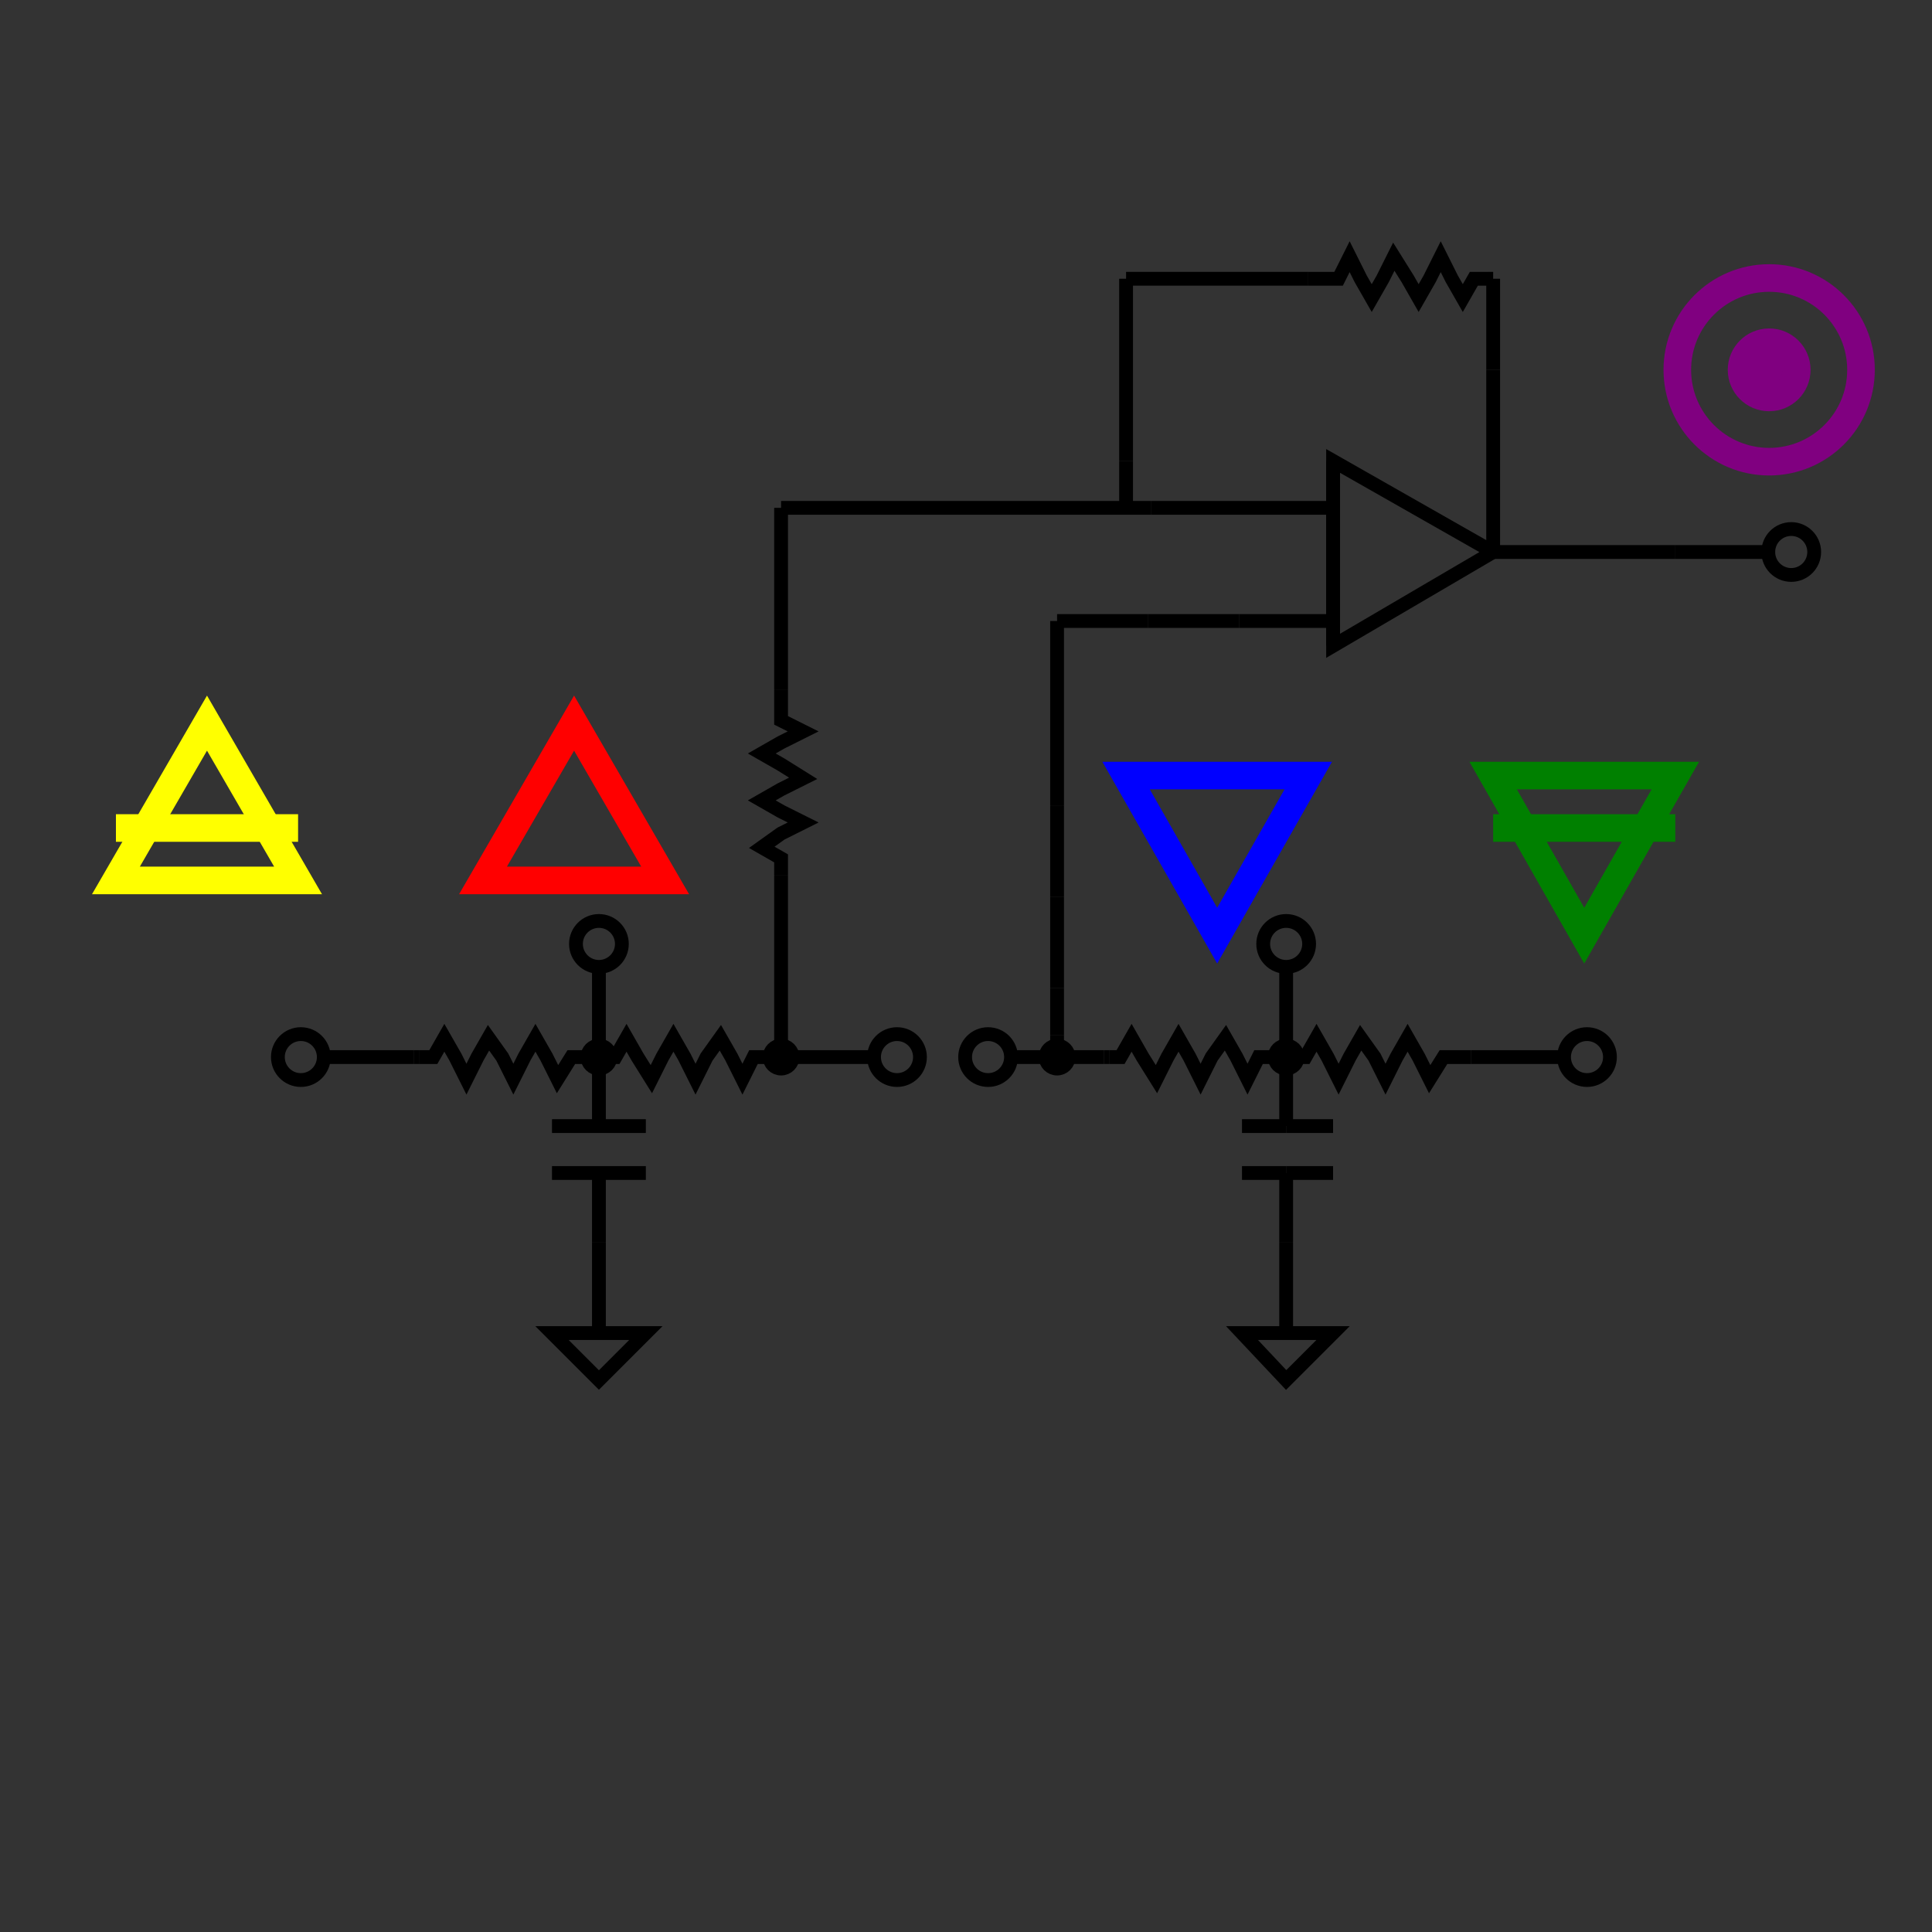 <svg width="700" height="700" viewbox = "0 0 700 700"  xmlns="http://www.w3.org/2000/svg">
<rect width="100%" height="100%" fill="#333333" stroke="none"/>
<!--<json>{
  "glyph": "0332,0330,0332,0332,0335,0321,0220,0220,0335,0333,0222,0335,0335,0223,0330,0234,0333,0335,0236,0334,0334,0330,0330,0236,0335,0335,0330,0330,0330,0330,0335,0335,0336,0336,0330,0337,0337,0236,0335,0335,0220,0220,0236,0334,0332,0234,0335,0335,0222,0335,0335,0223,0330,0236,0332,0332,0332,0332,0336,0336,0333,0337,0337,0236,0333,0330,0331,0201,0220,0201,0335,0201,0201,0201,0336,0334,0331,0337,0336,0336,0331,0337,0337,0342,0306,0335,0362,0203,0334,0334,0203,0334,0334,0203,0354,0335,0335,0335,0333,0335,0334,0201,0304,0334,0335,0336,0201,0334,0337,0220,0201,0334,0201,0336,0336,0201,0335,0331,0331,0331,0331,0336,0331,0332,0337,0337,0332,0201,0201,0201,0334,0201,0201,0201,0201,0336,0201,0336,0201,0335,0335,0337,0337,0337,0234,0332,0336,0332,0337,0234,0330,0330,0330,0333,0333,0333,0335,0336,0333,0330,0330,0336,0332,0331,0337,0336,0336,0330,0337,0337,0337,0342,0330,0236,0334,0336,0330,0333,0330,0327,0340,0341,0323,0331,0331,0331,0331,0331,0331,0332,0332,0325,0330,0337,0225,0326,0330,0332,0336,0331,0332,0332,0331,0337,0227,0322,0332,0332,0336,0333,0337,0332,0332,0226,0324,0332,0331,0332,0330,0224,",
  "x0": 350,
  "y0": 450,
  "unit": 66.55000000000003,
  "width": 700,
  "height": 700,
  "style": {
    "color0": "black",
    "fill0": "black",
    "line0": 1,
    "color1": "black",
    "fill1": "black",
    "line1": 5,
    "color2": "red",
    "fill2": "red",
    "line2": 10,
    "color3": "#9f8767",
    "fill3": "#9f8767",
    "line3": 10,
    "color4": "yellow",
    "fill4": "yellow",
    "line4": 10,
    "color5": "green",
    "fill5": "green",
    "line5": 10,
    "color6": "blue",
    "fill6": "blue",
    "line6": 10,
    "color7": "purple",
    "fill7": "purple",
    "line7": 10
  },
  "shapes": [
    "0220:0336,0336,0336,0336,0336,0201,0337,0362,0203,0306,0334,0337,0203,0335,0335,0203,0203,0334,0334,0203,0203,0335,0335,0203,0203,0334,0334,0203,0203,0335,0335,0203,0203,0334,0334,0203,0335,0203,0336,0336,0203,0364,0304,0337,0337,0337,0337,0337,",
    "0221:0336,0314,0336,0313,0337,0237,0237,0237,0237,0337,0314,0337,0313,0336,",
    "0222:0336,0336,0362,0203,0336,0203,0334,0364,0337,0342,0335,0335,0342,0332,0342,0335,0335,0342,0335,0336,0362,0203,0337,0203,0335,0364,0335,0337,0337,0335,0335,",
    "0223:0336,0331,0342,0337,0304,0336,0336,0335,0310,0362,0203,0335,0350,0335,0337,0203,0335,0335,0203,0335,0335,0335,0336,0203,0354,0304,0334,0313,0337,0337,0304,0336,0330,0337,",
    "0224:0312,0336,0306,0330,0335,0335,0350,0335,0337,0362,0203,0335,0335,0335,0335,0203,0335,0335,0335,0335,0203,0354,0334,0336,0331,0304,0337,0313,0336,0335,0331,0337,0342,0336,0334,0333,0337,",
    "0225:0335,0335,0224,0335,0335,",
    "0226:0312,0336,0306,0330,0335,0335,0350,0335,0337,0362,0203,0335,0335,0335,0335,0203,0335,0335,0335,0335,0203,0354,0334,0336,0331,0304,0337,0313,",
    "0227:0335,0335,0226,0335,0335,",
    "0230:0335,0201,0336,0331,0335,0337,0234,0220,0234,0334,0336,0331,0337,0342,0334,0333,0330,",
    "0231:0335,0330,0334,0334,0221,0335,0331,0335,0201,0332,0334,",
    "0232:0335,0342,0336,0330,0335,0337,0234,0221,0335,0234,0335,0335,0336,0331,0337,0342,0334,0330,0333,",
    "0233:0335,0236,0333,0236,0334,0330,",
    "0234:0336,0336,0336,0336,0347,0337,0337,0337,0337,",
    "0235:0336,0366,0330,0333,0333,0336,0331,0337,0367,0335,0335,0366,0331,0333,0333,0367,0335,0335,0337,",
    "0236:0336,0201,0336,0336,0330,0341,0331,0337,0337,0331,0337,",
    "0237:0336,0366,0330,0333,0333,0336,0331,0337,0367,0335,0335,0366,0331,0333,0333,0367,0335,0335,0337,",
    "01220:0333,0200,0336,0332,0337,0220,0336,0333,0337,0331,",
    "01221:0333,0200,0336,0332,0337,0336,0336,0336,0332,0337,0337,0337,0221,0331,0336,0333,0336,0336,0333,0337,0337,0337,",
    "01222:0333,0200,0336,0332,0337,0222,0336,0333,0337,0331,",
    "01223:0333,0200,0336,0332,0337,0330,0223,0331,0336,0333,0337,",
    "01224:0333,0200,0336,0330,0332,0336,0337,0224,0331,0333,0337,",
    "01225:0333,0200,0336,0330,0332,0225,0331,0333,0337,",
    "01226:0333,0200,0336,0330,0332,0226,0331,0333,0337,",
    "01227:0333,0200,0336,0330,0332,0227,0331,0333,0337,",
    "01230:0333,0200,0336,0330,0332,0336,0330,0332,0337,0230,0336,0333,0330,0337,0337,0331,",
    "01231:0333,0200,0336,0330,0332,0336,0330,0332,0337,0231,0331,0336,0331,0333,0337,0337,",
    "01232:0333,0200,0336,0330,0332,0336,0330,0332,0337,0232,0336,0333,0330,0337,0337,0331,",
    "01233:0333,0200,0336,0330,0332,0336,0330,0332,0337,0233,0333,0336,0333,0330,0337,0337,0331,",
    "01234:0333,0200,0336,0330,0332,0234,0342,0335,0342,0335,0342,0335,0342,0335,0331,0333,0337,",
    "01235:0333,0200,0336,0330,0332,0336,0332,0330,0337,0235,0331,0336,0333,0331,0337,0337,",
    "01236:0333,0200,0336,0330,0332,0236,0331,0333,0337,",
    "01237:0333,0200,0336,0330,0332,0336,0331,0332,0332,0337,0337,0237,0331,0333,",
    "0240:0220,0336,0331,0333,0336,0321,0335,0342,0335,0335,0342,0335,0330,0330,0332,0332,0337,0337,",
    "01240:0333,0200,0336,0330,0332,0210,0240,0211,0333,0331,0337,",
    "0241:0220,0336,0321,0343,0332,0350,0335,0336,0342,0334,0334,0342,0335,0304,0337,0333,0337,",
    "01241:0333,0200,0336,0332,0330,0210,0241,0211,0333,0331,0337,",
    "0242:0220,0321,0336,0343,0333,0336,0350,0335,0342,0334,0334,0342,0335,0337,0304,0332,0337,",
    "01242:0333,0200,0336,0330,0332,0210,0242,0211,0333,0331,0337,",
    "0243:0220,0336,0331,0332,0336,0321,0343,0332,0350,0334,0336,0342,0335,0335,0342,0337,0334,0334,0335,0304,0332,0330,0330,0337,0337,0333,",
    "01243:0333,0200,0336,0330,0332,0210,0243,0211,0333,0331,0337,",
    "0244:0220,0336,0331,0333,0336,0321,0343,0333,0350,0336,0335,0342,0334,0334,0342,0335,0337,0304,0333,0330,0330,0337,0337,0332,",
    "01244:0333,0200,0336,0330,0332,0210,0244,0211,0333,0331,0337,",
    "0245:0210,0332,0332,0362,0335,0203,0203,0203,0203,0334,0203,0363,0332,0332,0331,0211,",
    "01245:0333,0200,0336,0330,0332,0336,0245,0337,0333,0331,0337,",
    "0246:0210,0332,0332,0335,0306,0336,0330,0335,0335,0335,0321,0362,0203,0335,0335,0203,0364,0331,0350,0335,0337,0366,0333,0333,0333,0333,0334,0334,0334,0334,0367,0335,0336,0342,0334,0334,0342,0330,0330,0330,0330,0335,0335,0335,0304,0337,0211,",
    "01246:0333,0200,0336,0330,0332,0336,0246,",
    "0247:0330,0332,0336,0332,0336,0221,0333,0333,0333,0222,0333,0333,0333,0223,0333,0333,0333,0225,0333,0331,0331,0331,0332,0332,0332,0332,0332,0332,0332,0332,0332,0332,0332,0332,0333,0333,0226,0331,0331,0331,0333,0333,0333,0333,0333,0333,0333,0333,0333,0333,0333,0333,0333,0330,0333,0330,0330,0333,0330,0331,0332,0332,0332,0332,0332,0332,0332,0332,0332,0332,0332,0332,0227,0333,0333,0333,0230,0333,0331,0331,0331,0331,0332,0332,0332,0330,0332,0332,0332,0332,0332,0332,0333,0333,0231,0333,0333,0333,0232,0331,0333,0330,0333,0333,0233,0333,0333,0333,0234,0330,0330,0332,0330,0332,0332,0337,0337,",
    "01247:0333,0200,0336,0330,0332,0220,0336,0247,0337,0331,0333,0337,"
  ]
}</json>-->    <line x1="150" y1="383" x2="152" y2="383" style="stroke:#000000;stroke-width:5" />
	<path d = "M152 383 L157 383 L161 376 L165 383 L169 391 L173 383 L177 376 L182 383 L186 391 L190 383 L194 376 L198 383 L202 391 L207 383 L215 383 L217 383 " stroke = "#000000" stroke-width = "5" fill = "none" />    <line x1="217" y1="383" x2="219" y2="383" style="stroke:#000000;stroke-width:5" />
	<path d = "M219 383 L223 383 L227 376 L231 383 L236 391 L240 383 L244 376 L248 383 L252 391 L256 383 L261 376 L265 383 L269 391 L273 383 L281 383 L283 383 " stroke = "#000000" stroke-width = "5" fill = "none" />	<path d = "M217 383 L217 400 L217 408 " stroke = "#000000" stroke-width = "5" fill = "none" />    <line x1="217" y1="408" x2="234" y2="408" style="stroke:#000000;stroke-width:5" />
    <line x1="217" y1="408" x2="200" y2="408" style="stroke:#000000;stroke-width:5" />
    <line x1="217" y1="425" x2="200" y2="425" style="stroke:#000000;stroke-width:5" />
    <line x1="217" y1="425" x2="234" y2="425" style="stroke:#000000;stroke-width:5" />
	<path d = "M217 425 L217 433 L217 450 " stroke = "#000000" stroke-width = "5" fill = "none" />    <line x1="217" y1="483" x2="217" y2="450" style="stroke:#000000;stroke-width:5" />
	<path d = "M217 483 L234 483 L217 500 L200 483 L217 483 Z" stroke = "#000000" stroke-width = "5" fill = "none" />    <circle cx="217" cy = "383" r = "4.159" stroke = "#000000" stroke-width = "5" fill = "#000000" />
    <line x1="283" y1="383" x2="317" y2="383" style="stroke:#000000;stroke-width:5" />
<circle cx="325" cy = "383" r = "8.319" stroke = "#000000" stroke-width = "5" fill = "none" />
    <line x1="150" y1="383" x2="117" y2="383" style="stroke:#000000;stroke-width:5" />
<circle cx="109" cy = "383" r = "8.319" stroke = "#000000" stroke-width = "5" fill = "none" />
    <line x1="400" y1="383" x2="367" y2="383" style="stroke:#000000;stroke-width:5" />
<circle cx="358" cy = "383" r = "8.319" stroke = "#000000" stroke-width = "5" fill = "none" />
    <line x1="400" y1="383" x2="402" y2="383" style="stroke:#000000;stroke-width:5" />
	<path d = "M402 383 L406 383 L410 376 L414 383 L419 391 L423 383 L427 376 L431 383 L435 391 L439 383 L444 376 L448 383 L452 391 L456 383 L464 383 L466 383 " stroke = "#000000" stroke-width = "5" fill = "none" />    <line x1="466" y1="383" x2="469" y2="383" style="stroke:#000000;stroke-width:5" />
	<path d = "M469 383 L473 383 L477 376 L481 383 L485 391 L489 383 L493 376 L498 383 L502 391 L506 383 L510 376 L514 383 L518 391 L523 383 L531 383 L533 383 " stroke = "#000000" stroke-width = "5" fill = "none" />    <line x1="533" y1="383" x2="566" y2="383" style="stroke:#000000;stroke-width:5" />
<circle cx="575" cy = "383" r = "8.319" stroke = "#000000" stroke-width = "5" fill = "none" />
    <circle cx="466" cy = "383" r = "4.159" stroke = "#000000" stroke-width = "5" fill = "#000000" />
	<path d = "M466 383 L466 400 L466 408 " stroke = "#000000" stroke-width = "5" fill = "none" />    <line x1="466" y1="408" x2="483" y2="408" style="stroke:#000000;stroke-width:5" />
    <line x1="466" y1="408" x2="450" y2="408" style="stroke:#000000;stroke-width:5" />
    <line x1="466" y1="425" x2="450" y2="425" style="stroke:#000000;stroke-width:5" />
    <line x1="466" y1="425" x2="483" y2="425" style="stroke:#000000;stroke-width:5" />
	<path d = "M466 425 L466 433 L466 450 " stroke = "#000000" stroke-width = "5" fill = "none" />    <line x1="466" y1="483" x2="466" y2="450" style="stroke:#000000;stroke-width:5" />
	<path d = "M466 483 L483 483 L466 500 L450 483 L466 483 Z" stroke = "#000000" stroke-width = "5" fill = "none" />    <line x1="466" y1="383" x2="466" y2="350" style="stroke:#000000;stroke-width:5" />
<circle cx="466" cy = "342" r = "8.319" stroke = "#000000" stroke-width = "5" fill = "none" />
    <line x1="217" y1="383" x2="217" y2="350" style="stroke:#000000;stroke-width:5" />
<circle cx="217" cy = "342" r = "8.319" stroke = "#000000" stroke-width = "5" fill = "none" />
    <line x1="283" y1="383" x2="283" y2="317" style="stroke:#000000;stroke-width:5" />
    <line x1="283" y1="317" x2="283" y2="315" style="stroke:#000000;stroke-width:5" />
	<path d = "M283 315 L283 311 L276 307 L283 302 L291 298 L283 294 L276 290 L283 286 L291 282 L283 277 L276 273 L283 269 L291 265 L283 261 L283 252 L283 250 " stroke = "#000000" stroke-width = "5" fill = "none" />    <line x1="283" y1="250" x2="283" y2="184" style="stroke:#000000;stroke-width:5" />
    <line x1="283" y1="184" x2="350" y2="184" style="stroke:#000000;stroke-width:5" />
    <line x1="350" y1="184" x2="417" y2="184" style="stroke:#000000;stroke-width:5" />
    <line x1="417" y1="184" x2="483" y2="184" style="stroke:#000000;stroke-width:5" />
    <line x1="483" y1="234" x2="483" y2="167" style="stroke:#000000;stroke-width:5" />
	<path d = "M483 234 L541 200 L483 167 L483 234 Z" stroke = "#000000" stroke-width = "5" fill = "none" />    <line x1="541" y1="200" x2="541" y2="134" style="stroke:#000000;stroke-width:5" />
    <line x1="541" y1="134" x2="541" y2="101" style="stroke:#000000;stroke-width:5" />
    <line x1="541" y1="101" x2="539" y2="101" style="stroke:#000000;stroke-width:5" />
	<path d = "M539 101 L534 101 L530 108 L526 101 L522 93 L518 101 L514 108 L510 101 L505 93 L501 101 L497 108 L493 101 L489 93 L485 101 L476 101 L474 101 " stroke = "#000000" stroke-width = "5" fill = "none" />    <line x1="474" y1="101" x2="408" y2="101" style="stroke:#000000;stroke-width:5" />
    <line x1="408" y1="101" x2="408" y2="167" style="stroke:#000000;stroke-width:5" />
    <line x1="408" y1="167" x2="408" y2="184" style="stroke:#000000;stroke-width:5" />
    <line x1="483" y1="225" x2="449" y2="225" style="stroke:#000000;stroke-width:5" />
    <line x1="449" y1="225" x2="416" y2="225" style="stroke:#000000;stroke-width:5" />
    <line x1="416" y1="225" x2="383" y2="225" style="stroke:#000000;stroke-width:5" />
    <line x1="383" y1="225" x2="383" y2="259" style="stroke:#000000;stroke-width:5" />
    <line x1="383" y1="259" x2="383" y2="292" style="stroke:#000000;stroke-width:5" />
    <line x1="383" y1="292" x2="383" y2="325" style="stroke:#000000;stroke-width:5" />
    <line x1="383" y1="325" x2="383" y2="358" style="stroke:#000000;stroke-width:5" />
    <line x1="383" y1="358" x2="383" y2="375" style="stroke:#000000;stroke-width:5" />
    <line x1="383" y1="375" x2="383" y2="383" style="stroke:#000000;stroke-width:5" />
    <circle cx="383" cy = "383" r = "4.159" stroke = "#000000" stroke-width = "5" fill = "#000000" />
    <circle cx="283" cy = "383" r = "4.159" stroke = "#000000" stroke-width = "5" fill = "#000000" />
    <line x1="541" y1="200" x2="607" y2="200" style="stroke:#000000;stroke-width:5" />
    <line x1="607" y1="200" x2="641" y2="200" style="stroke:#000000;stroke-width:5" />
<circle cx="649" cy = "200" r = "8.319" stroke = "#000000" stroke-width = "5" fill = "none" />
<circle cx="641" cy = "134" r = "10" stroke = "#800080" stroke-width = "10" fill = "#800080" />
<circle cx="641" cy = "134" r = "33.275" stroke = "#800080" stroke-width = "10" fill = "none" />
	<path d = "M574 339 L541 281 L607 281 L574 339 Z" stroke = "#008000" stroke-width = "10" fill = "none" />    <line x1="607" y1="300" x2="541" y2="300" style="stroke:#008000;stroke-width:10" />
	<path d = "M441 339 L408 281 L474 281 L441 339 Z" stroke = "#0000ff" stroke-width = "10" fill = "none" />	<path d = "M208 262 L241 319 L175 319 L208 262 Z" stroke = "#ff0000" stroke-width = "10" fill = "none" />	<path d = "M75 262 L108 319 L42 319 L75 262 Z" stroke = "#ffff00" stroke-width = "10" fill = "none" />    <line x1="42" y1="300" x2="108" y2="300" style="stroke:#ffff00;stroke-width:10" />
</svg>